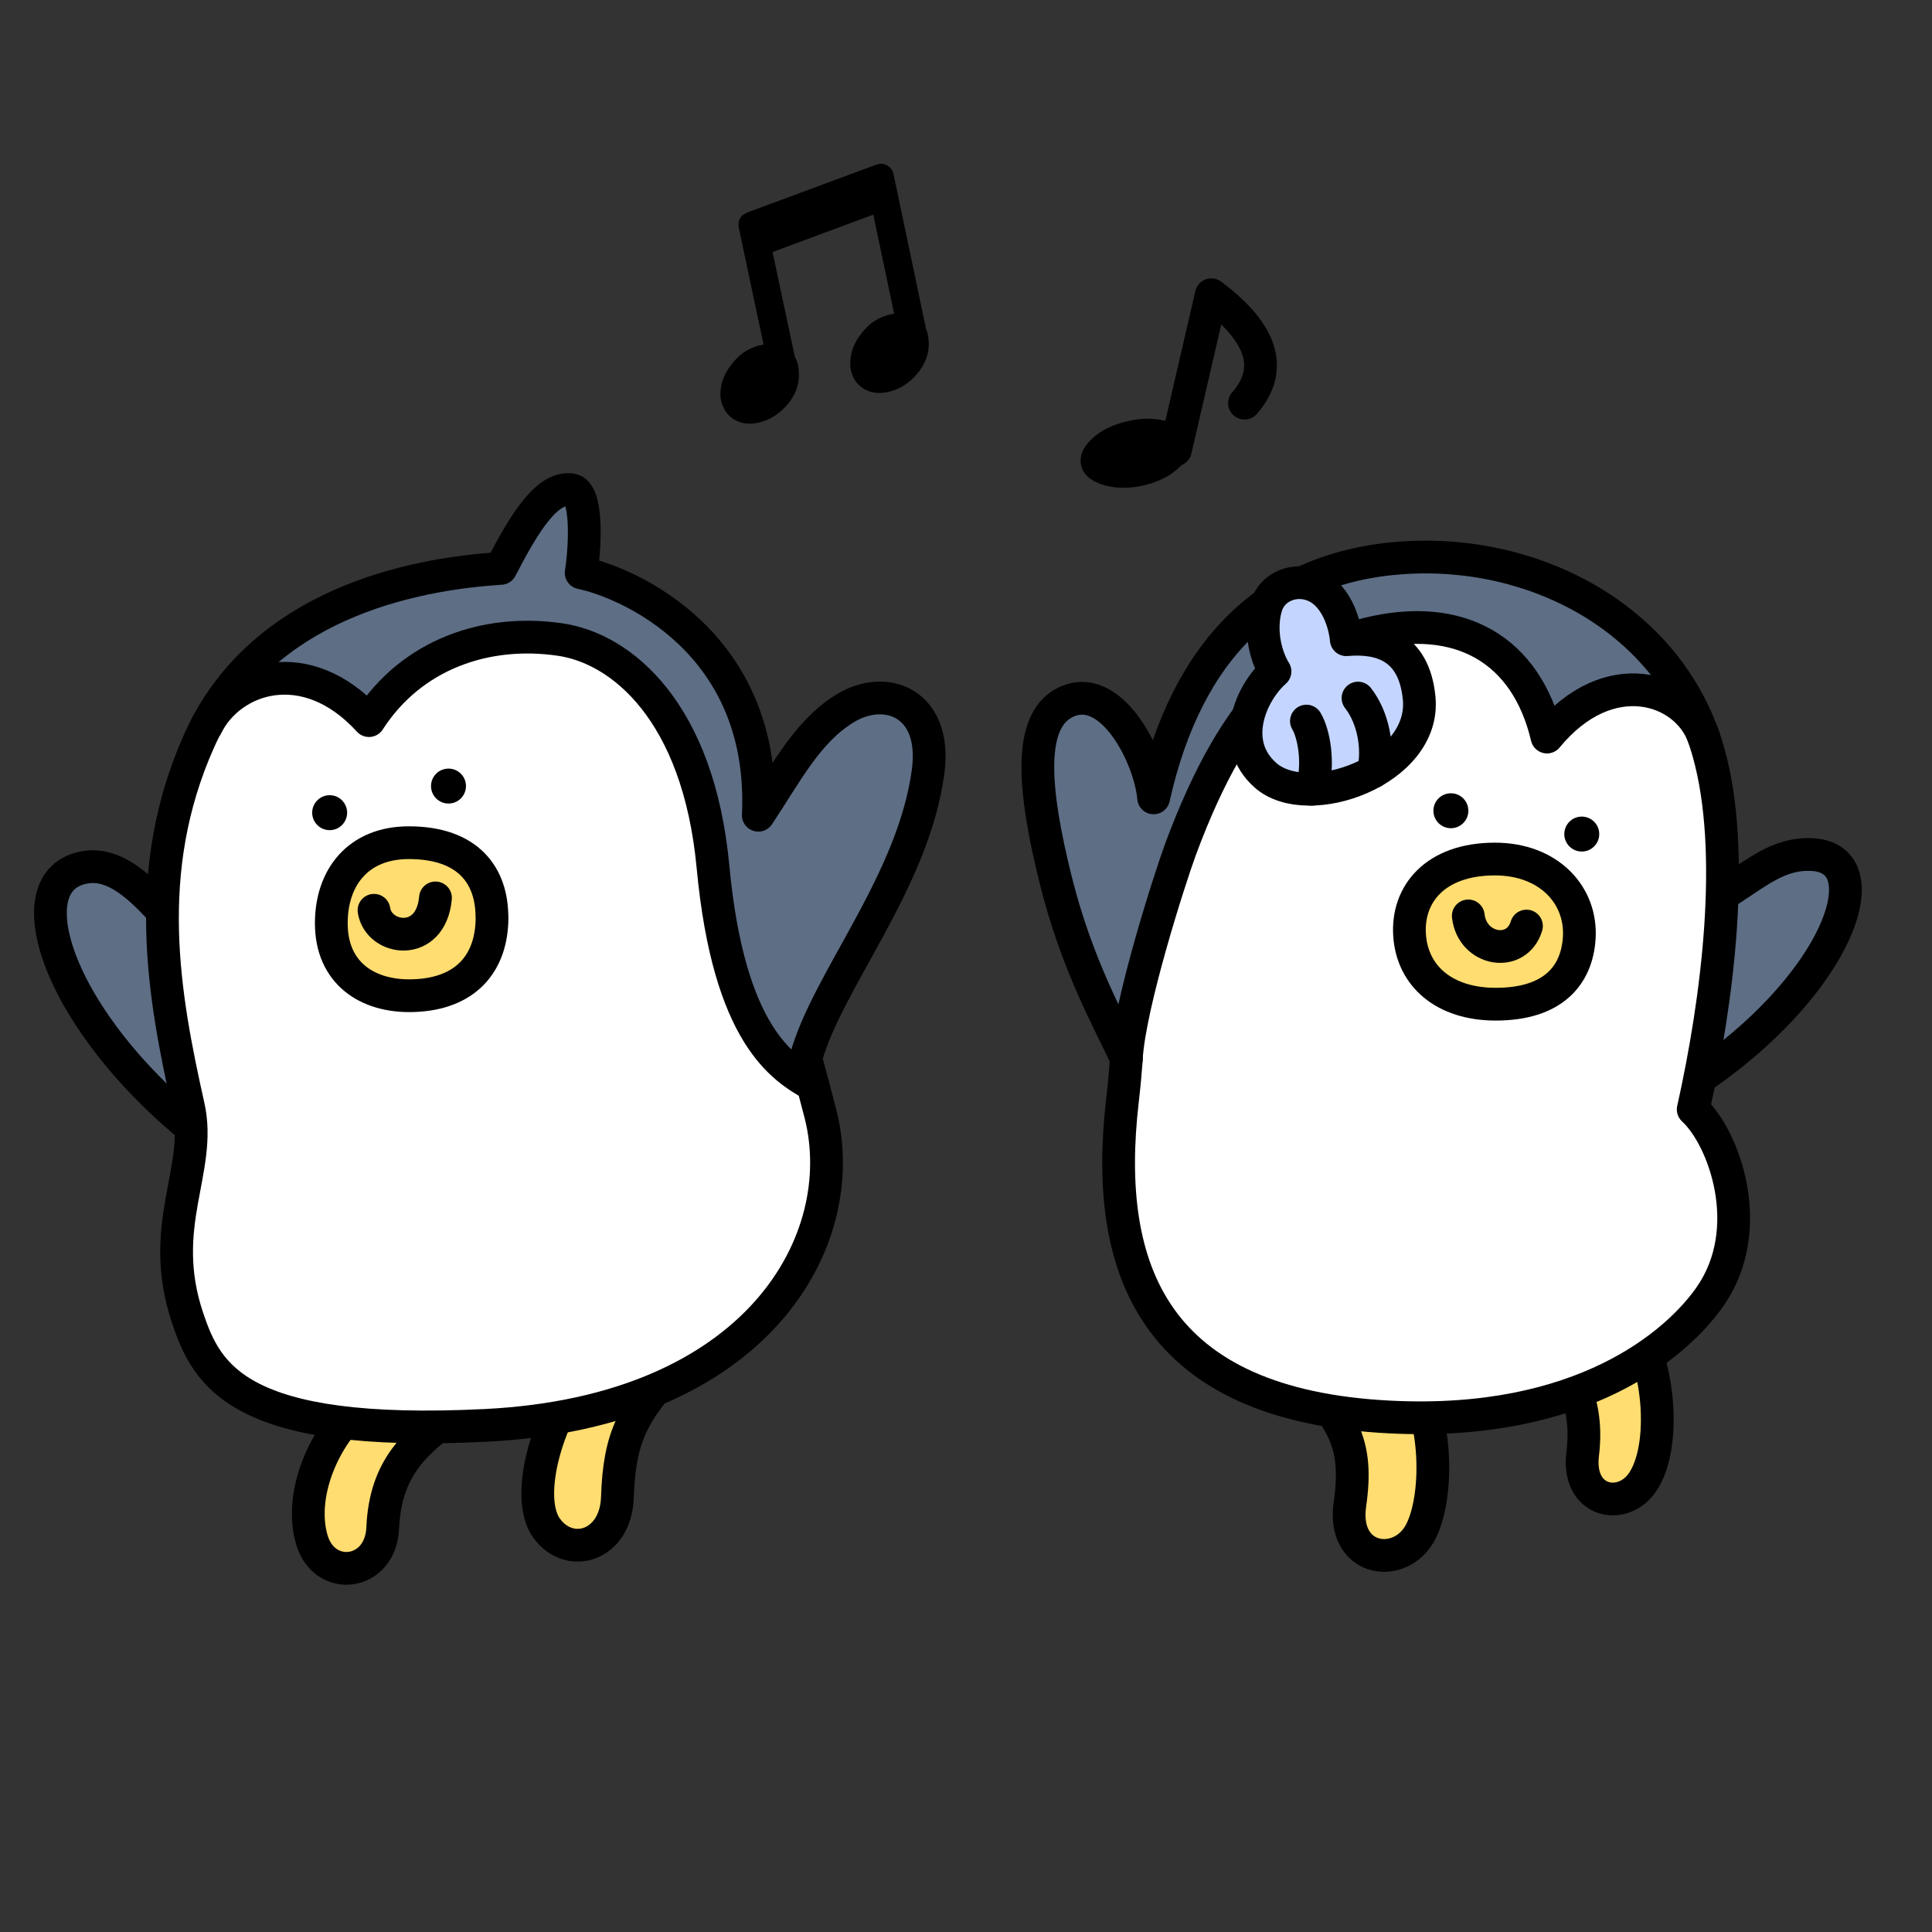 <svg width="102" height="102" viewBox="0 0 102 102" fill="none" xmlns="http://www.w3.org/2000/svg">
<rect x="0" y="0" width="102" height="102" fill="#333333" stroke="none"/>
<g clip-path="url(#clip0_3359_39834)">
<path d="M19.554 73.753C17.278 75.341 15.725 78.744 16.46 81.281C17.121 83.565 20.098 83.208 20.206 80.667C20.346 77.465 21.951 76.103 24.04 74.606" fill="#FFDD70"/>
<path d="M19.554 73.753C17.278 75.341 15.725 78.744 16.46 81.281C17.121 83.565 20.098 83.208 20.206 80.667C20.346 77.465 21.951 76.103 24.04 74.606" stroke="black" stroke-width="1.729" stroke-linecap="round" stroke-linejoin="round"/>
<path d="M31.02 72.269C28.97 74.466 27.634 79.005 28.861 80.684C30.088 82.364 32.512 81.603 32.595 79.061C32.703 75.859 33.387 74.501 35.863 71.921" fill="#FFDD70"/>
<path d="M31.02 72.269C28.97 74.466 27.634 79.005 28.861 80.684C30.088 82.364 32.512 81.603 32.595 79.061C32.703 75.859 33.387 74.501 35.863 71.921" stroke="black" stroke-width="1.729" stroke-linecap="round" stroke-linejoin="round"/>
<path d="M11.695 50.864C9.615 50.264 7.431 45.394 4.585 45.777C0.377 46.343 3.219 54.637 11.695 60.763" fill="#5D6E85"/>
<path d="M11.695 50.864C9.615 50.264 7.431 45.394 4.585 45.777C0.377 46.343 3.219 54.637 11.695 60.763" stroke="black" stroke-width="1.729" stroke-linecap="round" stroke-linejoin="round"/>
<path d="M10.899 38.328C12.183 35.739 16.155 34.399 19.48 38.05C21.738 34.543 25.672 33.19 29.592 33.773C32.804 34.247 36.872 37.55 37.642 45.765C38.482 54.698 41.341 56.395 42.916 57.287C43.051 57.796 43.186 58.31 43.321 58.841C45.005 65.472 40.057 74.553 25.619 75.267C12.6 75.911 10.929 72.648 9.902 69.589C8.266 64.702 10.699 61.782 9.946 58.427C8.645 52.614 7.431 46.026 10.512 39.125C10.633 38.855 10.76 38.594 10.895 38.337L10.899 38.328Z" fill="white"/>
<path d="M44.622 37.397C42.616 38.624 41.502 40.847 40.04 43.041C40.466 33.868 33.099 30.739 30.689 30.243C30.911 28.781 31.037 25.979 30.167 25.857C28.887 25.683 27.726 27.537 26.446 30.008C20.898 30.361 14.419 32.267 11.182 37.841C12.696 35.587 16.369 34.634 19.475 38.045C21.734 34.538 25.667 33.185 29.588 33.768C32.799 34.242 36.868 37.545 37.638 45.76C38.478 54.694 41.337 56.391 42.912 57.282C42.786 56.813 42.664 56.351 42.538 55.895C43.63 51.822 48.242 46.561 48.999 40.7C49.461 37.118 46.763 36.087 44.613 37.401L44.622 37.397Z" fill="#5D6E85"/>
<path d="M42.542 55.89C43.634 51.817 48.246 46.556 49.004 40.695C49.465 37.114 46.767 36.083 44.617 37.397C42.611 38.624 41.498 40.847 40.035 43.041C40.462 33.868 33.095 30.739 30.684 30.243C30.906 28.781 31.033 25.979 30.162 25.857C28.883 25.683 27.721 27.537 26.442 30.008C20.489 30.387 13.444 32.545 10.512 39.111C7.431 46.008 8.645 52.596 9.946 58.414C10.699 61.769 8.266 64.693 9.902 69.575C10.925 72.634 12.6 75.898 25.619 75.254C40.057 74.54 45.005 65.459 43.321 58.827C43.06 57.809 42.799 56.839 42.542 55.886V55.89Z" stroke="black" stroke-width="1.729" stroke-linecap="round" stroke-linejoin="round"/>
<path d="M10.899 38.328C12.183 35.739 16.155 34.399 19.48 38.045C21.738 34.538 25.672 33.185 29.592 33.768C32.804 34.242 36.872 37.545 37.642 45.76C38.482 54.693 41.341 56.39 42.916 57.282" stroke="black" stroke-width="1.729" stroke-linecap="round" stroke-linejoin="round"/>
<path d="M17.404 43.828C17.914 43.828 18.327 43.415 18.327 42.906C18.327 42.396 17.914 41.983 17.404 41.983C16.895 41.983 16.482 42.396 16.482 42.906C16.482 43.415 16.895 43.828 17.404 43.828Z" fill="black"/>
<path d="M23.679 42.423C24.188 42.423 24.601 42.01 24.601 41.501C24.601 40.991 24.188 40.578 23.679 40.578C23.169 40.578 22.756 40.991 22.756 41.501C22.756 42.01 23.169 42.423 23.679 42.423Z" fill="black"/>
<path d="M25.977 48.424C25.977 50.839 24.606 52.484 21.808 52.566C19.393 52.64 17.491 51.37 17.491 48.742C17.491 46.327 18.906 44.49 21.582 44.49C24.741 44.49 25.972 46.244 25.972 48.424H25.977Z" fill="#FFDD70" stroke="black" stroke-width="1.729" stroke-linecap="round" stroke-linejoin="round"/>
<path d="M19.745 48.058C19.989 49.655 22.756 50.042 22.991 47.405" stroke="black" stroke-width="1.729" stroke-linecap="round" stroke-linejoin="round"/>
<path d="M85.864 69.421C87.644 71.549 88.061 76.47 86.651 78.346C85.572 79.781 83.249 79.281 83.558 76.762C83.949 73.581 82.478 71.71 80.734 70.095" fill="#FFDD70"/>
<path d="M85.864 69.421C87.644 71.549 88.061 76.47 86.651 78.346C85.572 79.781 83.249 79.281 83.558 76.762C83.949 73.581 82.478 71.71 80.734 70.095" stroke="black" stroke-width="1.729" stroke-linecap="round" stroke-linejoin="round"/>
<path d="M74.411 72.566C76.043 75.09 75.912 79.52 74.868 81.108C73.706 82.87 70.847 82.344 71.269 79.415C71.726 76.243 70.917 75.042 68.767 72.61" fill="#FFDD70"/>
<path d="M74.411 72.566C76.043 75.09 75.912 79.52 74.868 81.108C73.706 82.87 70.847 82.344 71.269 79.415C71.726 76.243 70.917 75.042 68.767 72.61" stroke="black" stroke-width="1.729" stroke-linecap="round" stroke-linejoin="round"/>
<path d="M87.252 48.725C91.534 47.868 92.822 44.957 95.685 45.118C99.879 45.353 96.394 53.773 86.425 58.877" fill="#5D6E85"/>
<path d="M87.252 48.725C91.534 47.868 92.822 44.957 95.685 45.118C99.879 45.353 96.394 53.773 86.425 58.877" stroke="black" stroke-width="1.729" stroke-linecap="round" stroke-linejoin="round"/>
<path d="M89.397 58.577C90.689 52.798 91.686 44.996 90.206 39.727C90.128 39.453 90.045 39.178 89.95 38.913C89.014 36.294 84.937 34.944 81.674 38.913C80.59 34.3 77.07 32.264 72.192 33.469C68.689 34.335 65.338 36.689 62.323 44.848C61.766 46.358 59.63 53.02 59.469 55.896C59.416 56.606 59.351 57.337 59.26 58.111C58.215 67.105 60.965 74.203 73.402 74.816C83.501 75.316 88.527 70.974 90.28 68.459C92.774 64.886 91.033 60.082 89.393 58.577H89.397Z" fill="white"/>
<path d="M74.133 29.449C67.427 29.88 62.658 34.296 60.909 42.129C60.735 39.992 58.646 35.819 56.192 37.116C54.234 38.152 54.587 41.798 55.727 46.406C56.867 51.014 58.629 54.025 59.469 55.892C59.63 53.016 61.766 46.358 62.323 44.844C65.334 36.69 68.689 34.331 72.192 33.465C77.07 32.26 80.59 34.296 81.674 38.909C84.937 34.94 89.014 36.289 89.95 38.909C87.696 32.499 80.908 29.009 74.133 29.445V29.449Z" fill="#5D6E85"/>
<path d="M59.469 55.892C59.416 56.601 59.351 57.332 59.26 58.107C58.215 67.101 60.965 74.198 73.402 74.812C83.501 75.312 88.527 70.969 90.28 68.454C92.774 64.882 91.033 60.078 89.393 58.572C90.685 52.794 91.682 44.992 90.202 39.722C88.253 32.795 81.186 28.992 74.128 29.445C67.07 29.897 62.654 34.292 60.905 42.124C60.73 39.988 58.642 35.815 56.188 37.112C54.23 38.147 54.582 41.794 55.722 46.402C56.862 51.01 58.624 54.021 59.464 55.888L59.469 55.892Z" stroke="black" stroke-width="1.729" stroke-linecap="round" stroke-linejoin="round"/>
<path d="M89.95 38.913C89.014 36.294 84.937 34.944 81.674 38.913C80.59 34.3 77.07 32.264 72.192 33.469C68.689 34.335 65.339 36.689 62.323 44.848C61.766 46.358 59.625 53.02 59.464 55.896" stroke="black" stroke-width="1.729" stroke-linecap="round" stroke-linejoin="round"/>
<path d="M83.51 44.957C84.019 44.957 84.432 44.544 84.432 44.035C84.432 43.525 84.019 43.112 83.51 43.112C83 43.112 82.587 43.525 82.587 44.035C82.587 44.544 83 44.957 83.51 44.957Z" fill="black"/>
<path d="M76.6 43.726C77.109 43.726 77.522 43.313 77.522 42.803C77.522 42.294 77.109 41.881 76.6 41.881C76.09 41.881 75.677 42.294 75.677 42.803C75.677 43.313 76.09 43.726 76.6 43.726Z" fill="black"/>
<path d="M74.42 49.392C74.572 51.545 76.265 53.016 78.963 53.016C82.008 53.016 83.24 51.489 83.375 49.548C83.531 47.264 81.773 45.353 78.923 45.353C75.764 45.353 74.263 47.22 74.42 49.392Z" fill="#FFDD70" stroke="black" stroke-width="1.729" stroke-linecap="round" stroke-linejoin="round"/>
<path d="M80.59 48.891C80.076 50.588 77.727 50.192 77.518 48.355" stroke="black" stroke-width="1.729" stroke-linecap="round" stroke-linejoin="round"/>
<path d="M67.314 35.449C66.056 36.563 64.864 39.213 66.814 40.932C69.05 42.908 75.294 40.693 74.924 36.859C74.655 34.066 72.788 33.622 71.078 33.774C71.013 33.039 70.625 31.507 69.459 30.954C68.441 30.476 67.175 30.915 66.844 32.025C66.54 33.039 66.683 34.392 67.31 35.449H67.314Z" fill="#C4D6FF" stroke="black" stroke-width="1.729" stroke-linecap="round" stroke-linejoin="round"/>
<path d="M68.972 38.069C69.359 38.705 69.664 40.297 69.263 41.668" stroke="black" stroke-width="1.729" stroke-linecap="round" stroke-linejoin="round"/>
<path d="M71.696 36.855C72.505 37.891 72.797 39.484 72.51 40.741" stroke="black" stroke-width="1.729" stroke-linecap="round" stroke-linejoin="round"/>
<path d="M62.057 23.751L63.952 15.56C66.672 17.595 67.257 19.504 65.703 21.284" stroke="black" stroke-width="1.729" stroke-linecap="round" stroke-linejoin="round"/>
<path d="M62.242 24.692C62.728 24.238 62.922 23.777 62.819 23.305C62.718 22.833 62.35 22.493 61.719 22.283C61.09 22.066 60.378 22.047 59.585 22.225C58.788 22.395 58.14 22.708 57.645 23.167C57.165 23.624 56.976 24.087 57.078 24.559C57.18 25.03 57.543 25.368 58.17 25.576C58.81 25.789 59.528 25.81 60.325 25.64C61.117 25.462 61.757 25.147 62.246 24.692H62.242Z" fill="black"/>
<path d="M46.939 20.682C47.041 20.652 47.143 20.62 47.245 20.59C47.687 20.418 48.08 20.133 48.422 19.734C48.837 19.241 49.041 18.712 49.034 18.146C49.03 17.891 48.994 17.662 48.928 17.46C48.828 17.209 48.671 17.001 48.456 16.831C48.057 16.527 47.564 16.453 46.979 16.608C46.867 16.627 46.763 16.657 46.673 16.699C46.225 16.859 45.84 17.143 45.519 17.558C45.109 18.042 44.901 18.569 44.892 19.139C44.882 19.377 44.916 19.591 44.995 19.781C45.084 20.042 45.245 20.261 45.477 20.439C45.883 20.741 46.371 20.822 46.937 20.679L46.939 20.682Z" fill="black"/>
<path d="M38.151 21.402C38.24 21.663 38.402 21.884 38.633 22.061C39.039 22.363 39.526 22.443 40.093 22.301C40.193 22.271 40.293 22.241 40.389 22.214C40.837 22.04 41.232 21.753 41.577 21.353C41.991 20.86 42.191 20.331 42.178 19.77C42.18 19.513 42.148 19.284 42.08 19.082C41.98 18.831 41.823 18.623 41.608 18.453C41.209 18.147 40.718 18.072 40.132 18.23C40.019 18.249 39.915 18.28 39.815 18.325C39.375 18.48 38.995 18.765 38.669 19.181C38.259 19.666 38.049 20.193 38.034 20.767C38.03 21.003 38.068 21.215 38.147 21.404L38.151 21.402Z" fill="black"/>
<path d="M39.59 11.168C39.333 11.255 39.161 11.372 39.074 11.518C38.989 11.671 38.968 11.85 39.01 12.052L40.511 19.122C40.553 19.326 40.661 19.483 40.831 19.591C41.006 19.706 41.193 19.742 41.392 19.7C41.592 19.657 41.745 19.553 41.852 19.381C41.966 19.209 42.002 19.022 41.96 18.82L40.787 13.306L46.106 11.331L47.41 17.534C47.453 17.738 47.555 17.895 47.723 18.008C47.899 18.123 48.086 18.159 48.284 18.116C48.488 18.074 48.645 17.968 48.754 17.796C48.87 17.626 48.907 17.439 48.862 17.235L47.181 9.223C47.143 9.026 47.045 8.875 46.886 8.766C46.728 8.658 46.571 8.622 46.414 8.658C46.265 8.69 46.123 8.737 45.989 8.794L39.584 11.17L39.59 11.168Z" fill="black"/>
</g>
<defs>
<clipPath id="clip0_3359_39834">
<rect width="102" height="102" fill="white"/>
</clipPath>
</defs>
</svg>
